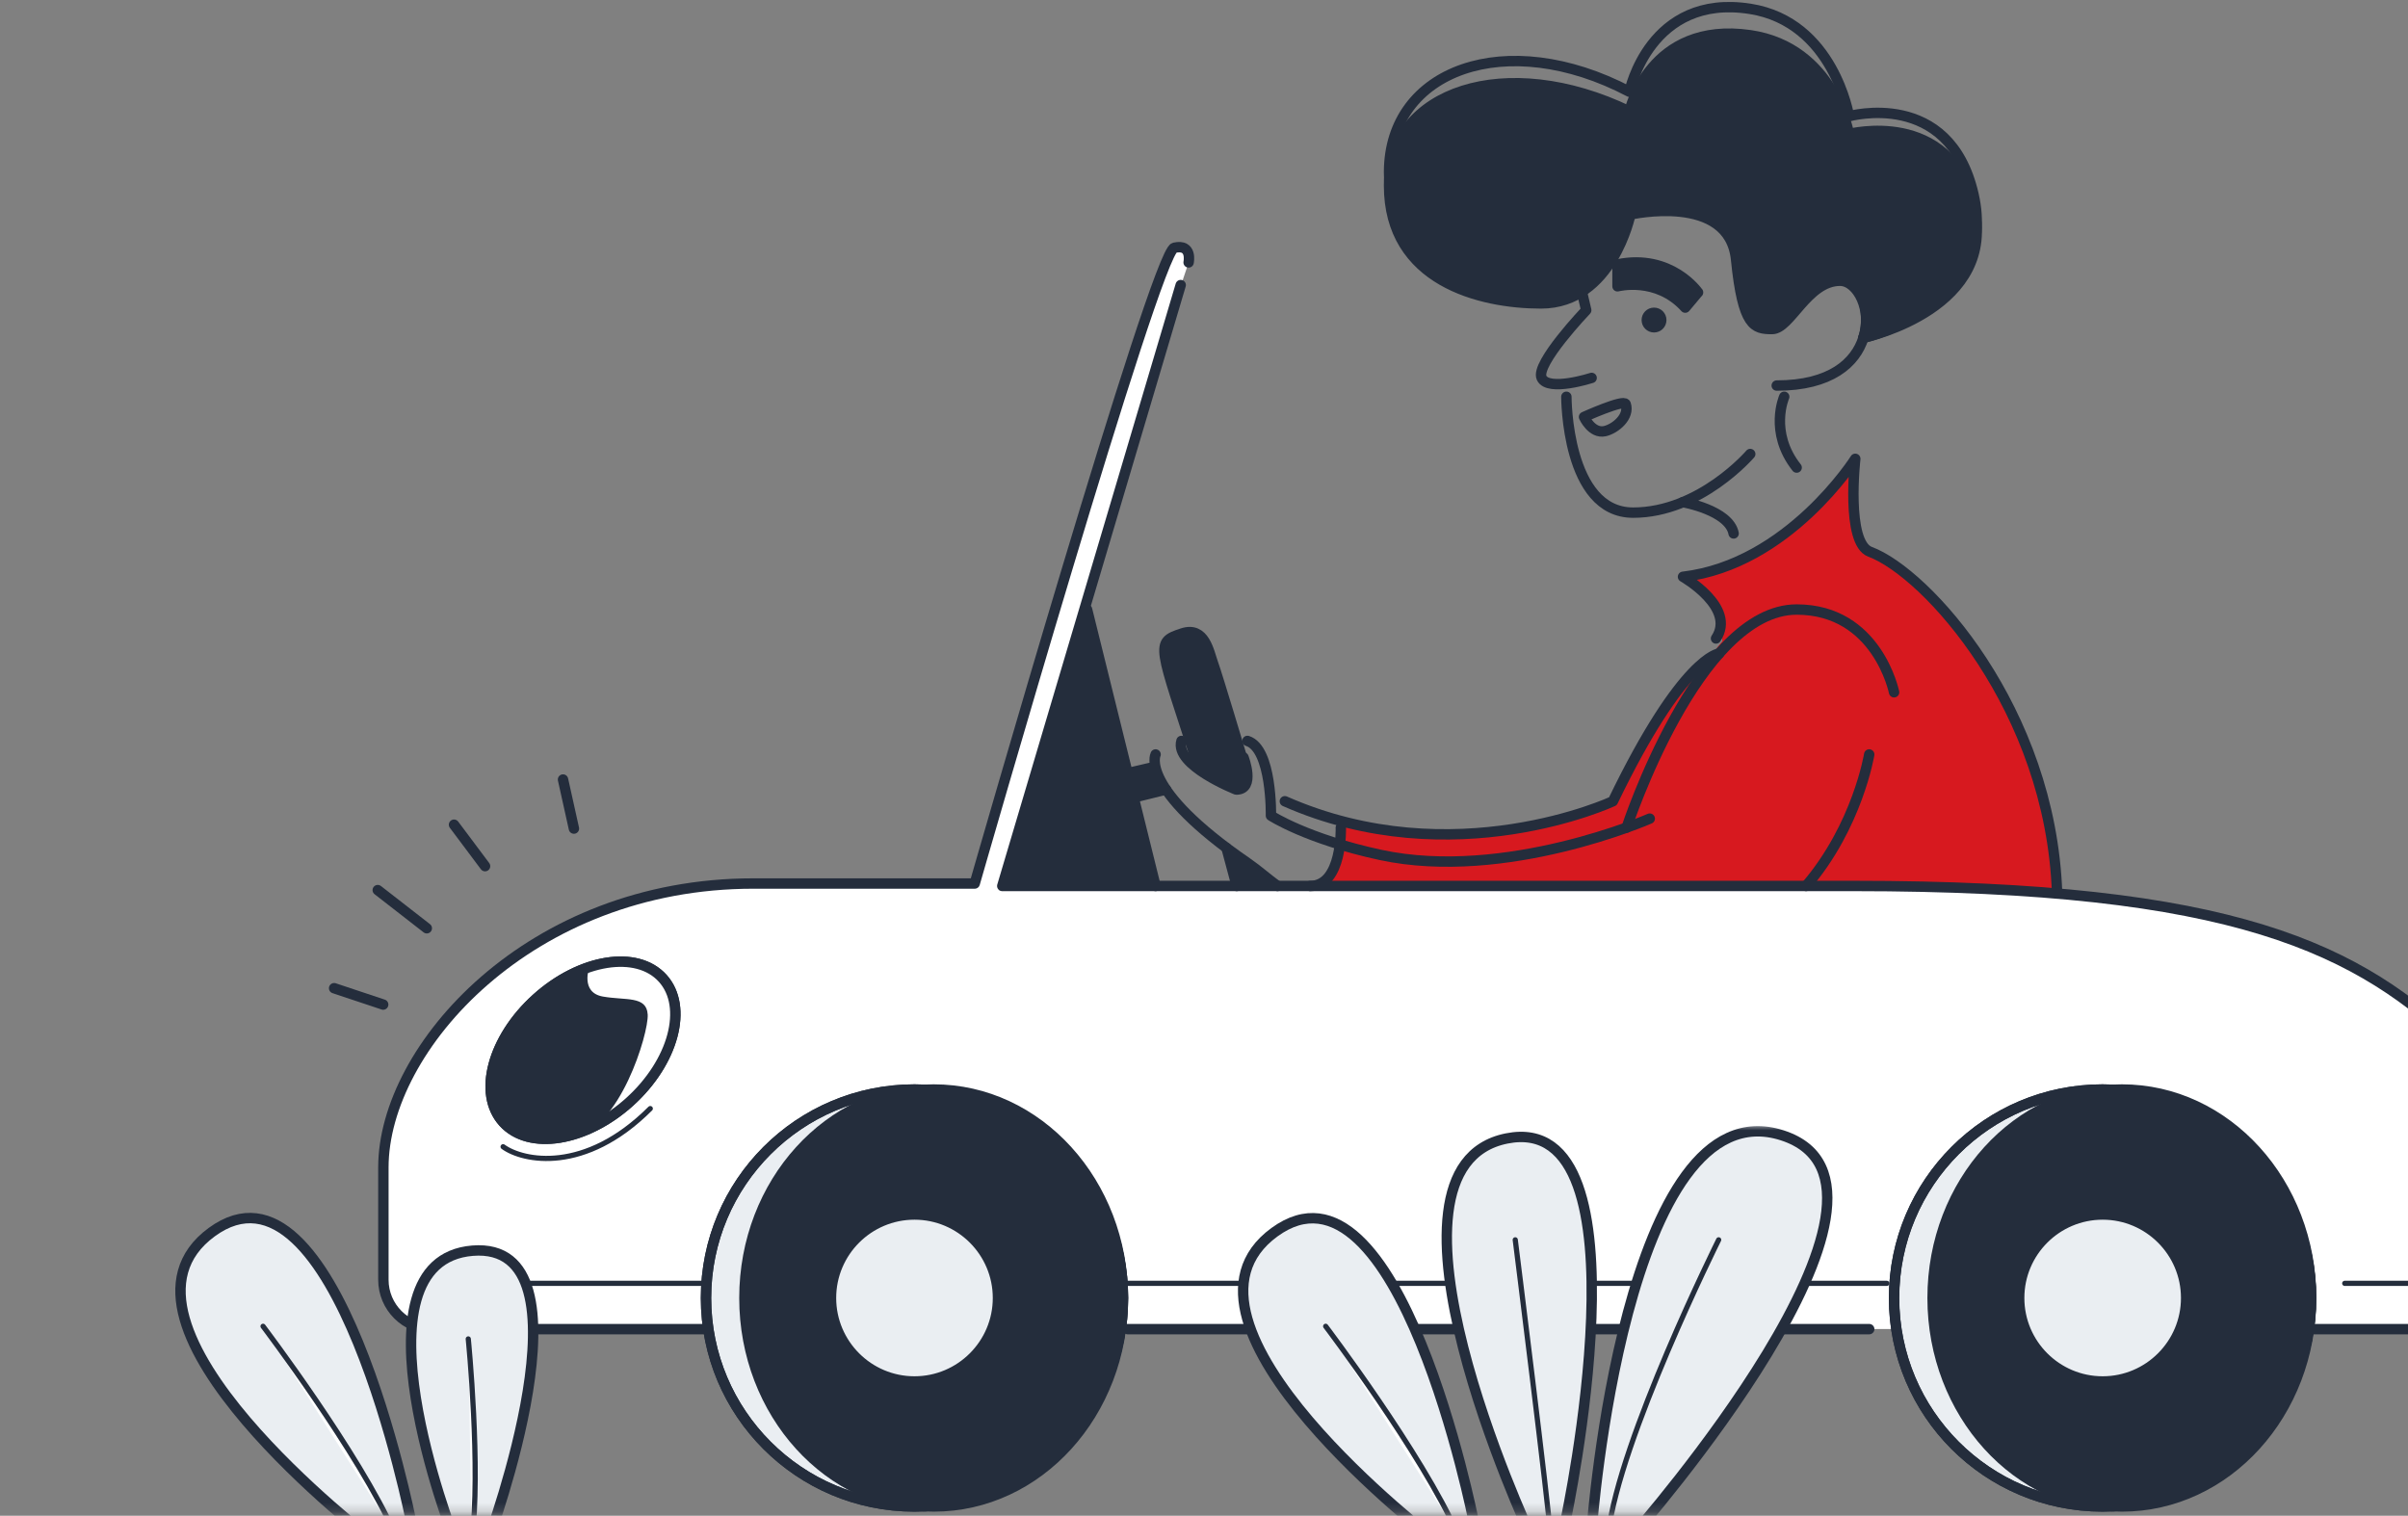 <svg width="278" height="175" viewBox="0 0 278 175" fill="none" xmlns="http://www.w3.org/2000/svg">
<rect x="0" y="0" width="278" height="175" fill="#808080" stroke="none"/>
<path d="M213.807 53.982L214.048 59.186L214.674 62.313L215.797 63.664L221.427 67.445L227.398 74.227L230.113 78.392L234.947 89.069L236.767 96.334L237.449 102.632L232.004 102.774L224.839 102.575L208.504 102.291L152.348 102.305L154.48 100.087L154.793 97.528L155.319 94.912L162.754 96.007L167.801 96.249L171.185 96.092L174.028 95.922L177.91 95.111L184.492 93.206L186.312 92.311L188.984 87.107L190.96 83.695L193.719 79.388L196.036 76.629L197.216 76.061L198.837 74.028L198.609 71.526L198.126 69.294L196.789 67.872L194.899 66.507L198.922 65.754L201.438 64.247L207.196 60.863L210.11 57.977L213.807 53.982Z" fill="#D7191F"/>
<path d="M44.257 134.461L44.712 130.665L45.636 127.509L47.839 122.846L52.289 116.775L56.412 112.795L61.843 108.885L67.899 105.771L75.903 103.198L82.244 102.274L92.651 101.976H112.54L118.312 82.129L131.818 38.029L134.974 29.499L135.898 28.518L136.922 28.788L137.234 30.281L136.097 33.678L115.724 102.274H215.156L232.017 102.758C232.017 102.758 247.983 104.378 248.224 104.421C248.466 104.464 263.735 108.16 263.735 108.16L273.132 112.439L281.065 118.126L288.444 125.774L293.036 135.442L295.95 146.346L295.367 150.483L294.045 152.289L290.477 153.44H266.479C264.758 165.027 254.807 173.926 242.737 173.926C230.667 173.926 220.715 165.027 218.995 153.44H129.131C127.411 165.027 117.459 173.926 105.389 173.926C93.319 173.926 83.367 165.027 81.647 153.44H48.977L46.318 152.146L44.243 149.858V134.447L44.257 134.461Z" fill="white"/>
<path d="M196.036 33.766C196.036 33.766 192.937 29.259 186.739 30.525V33.055C186.739 33.055 191.245 31.861 194.558 35.515L196.036 33.752V33.766Z" fill="#242D3C" stroke="#242D3C" stroke-width="1.2" stroke-linecap="round" stroke-linejoin="round"/>
<path d="M182.629 33.694L183.127 35.813C183.127 35.813 177.212 42.011 177.98 43.632C178.748 45.252 183.752 43.632 183.752 43.632" stroke="#242D3C" stroke-width="1.2" stroke-linecap="round" stroke-linejoin="round"/>
<path d="M180.836 45.808C180.836 45.808 180.807 59.186 188.541 59.186C196.275 59.186 202.062 52.419 202.062 52.419" stroke="#242D3C" stroke-width="1.2" stroke-linecap="round" stroke-linejoin="round"/>
<path d="M182.873 48.14C182.873 48.14 187.484 46.054 187.687 46.66C188.172 48.117 186.473 49.508 185.28 49.777C183.763 50.113 182.873 48.14 182.873 48.14Z" stroke="#242D3C" stroke-width="1.2" stroke-linecap="round" stroke-linejoin="round"/>
<path d="M190.955 35.514C191.751 35.514 192.391 36.154 192.391 36.95C192.391 37.746 191.751 38.386 190.955 38.386C190.159 38.386 189.519 37.746 189.519 36.95C189.519 36.154 190.159 35.514 190.955 35.514Z" fill="#242D3C"/>
<path d="M160.364 19.875C160.35 31.86 170.87 34.689 177.907 34.689C186.125 34.689 188.229 23.529 188.229 23.529C188.229 23.529 199.63 20.714 200.427 29.173C201.208 37.618 202.502 37.902 204.592 37.902C206.682 37.902 208.644 31.846 212.425 31.846C214.487 31.846 216.193 35.599 215.127 39.011C215.752 38.855 230.765 35.158 227.836 22.434C225.022 10.179 213.463 13.421 213.463 13.421C213.463 13.421 211.7 2.545 202.061 1.024C190.446 -0.81 188.115 10.592 188.115 10.592C173.898 3.128 160.378 8.033 160.364 19.875Z" stroke="#242D3C" stroke-width="1.2" stroke-linecap="round" stroke-linejoin="round"/>
<path d="M205.12 44.513C211.361 44.513 214.219 41.883 215.128 39.011H215.114" stroke="#242D3C" stroke-width="1.2" stroke-linecap="round" stroke-linejoin="round"/>
<path d="M205.986 45.808C205.986 45.808 204.18 49.888 207.422 53.983" stroke="#242D3C" stroke-width="1.2" stroke-linecap="round" stroke-linejoin="round"/>
<path d="M194.301 57.977C194.301 57.977 199.618 58.901 200.144 61.588" stroke="#242D3C" stroke-width="1.2" stroke-linecap="round" stroke-linejoin="round"/>
<path d="M198.11 73.715C200.499 70.133 194.3 66.593 194.3 66.593C206.498 65.157 214.189 52.973 214.189 52.973C214.189 52.973 213.08 62.655 215.895 63.707C222.392 66.109 236.751 81.861 237.49 103.115" stroke="#242D3C" stroke-width="1.2" stroke-linecap="round" stroke-linejoin="round"/>
<path d="M218.668 79.927C218.668 79.927 216.734 70.373 207.423 70.373C196.035 70.373 187.789 95.551 187.789 95.551" stroke="#242D3C" stroke-width="1.2" stroke-linecap="round" stroke-linejoin="round"/>
<path d="M190.46 94.514C190.46 94.514 173.84 101.807 159.396 98.708C150.866 96.874 146.729 94.173 146.729 94.173C146.729 94.173 146.871 86.439 144.014 85.543" stroke="#242D3C" stroke-width="1.2" stroke-linecap="round" stroke-linejoin="round"/>
<path d="M143.562 87.448C143.562 87.448 144.998 91.159 142.723 91.159C142.723 91.159 135.558 88.344 136.397 85.543" stroke="#242D3C" stroke-width="1.2" stroke-linecap="round" stroke-linejoin="round"/>
<path d="M133.411 87.106C133.411 87.106 131.435 90.987 144.002 99.616C145.239 100.469 146.32 101.45 147.486 102.289" stroke="#242D3C" stroke-width="1.2" stroke-linecap="round" stroke-linejoin="round"/>
<path d="M215.797 87.106C215.797 87.106 214.461 95.351 208.504 102.289" stroke="#242D3C" stroke-width="1.2" stroke-linecap="round" stroke-linejoin="round"/>
<path d="M284.448 121.269C272.378 109.412 257.892 102.289 214.005 102.289H115.71L136.31 32.912" stroke="#242D3C" stroke-width="1.2" stroke-linecap="round" stroke-linejoin="round"/>
<path d="M143.403 87.519C143.403 87.519 140.532 77.923 140.048 76.6C139.565 75.278 139.096 72.264 136.48 73.132C133.281 74.184 133.764 74.311 138.371 88.557" stroke="#242D3C" stroke-width="1.2" stroke-linecap="round" stroke-linejoin="round"/>
<path d="M137.224 30.297C137.224 30.297 137.693 28.122 135.575 28.605C133.457 29.088 112.53 102.006 112.53 102.006H102.208C102.208 102.006 112.771 102.006 86.968 102.006C61.165 102.006 44.261 120.985 44.261 134.776V147.755C44.261 150.897 46.806 153.456 49.962 153.456H81.509" stroke="#242D3C" stroke-width="1.2" stroke-linecap="round" stroke-linejoin="round"/>
<path d="M125.502 70.373L133.406 102.29" stroke="#242D3C" stroke-width="1.2" stroke-linecap="round" stroke-linejoin="round"/>
<path d="M141.596 97.897L142.776 102.29" stroke="#242D3C" stroke-width="1.2" stroke-linecap="round" stroke-linejoin="round"/>
<path d="M133.295 88.541L130.182 89.266L130.878 92.081L134.617 91.157" stroke="#242D3C" stroke-width="1.2" stroke-linecap="round" stroke-linejoin="round"/>
<path d="M288.443 125.789C288.443 125.789 304.125 153.455 290.164 153.455H263.735" stroke="#242D3C" stroke-width="1.2" stroke-linecap="round" stroke-linejoin="round"/>
<path d="M154.797 95.551C154.797 95.551 155.01 102.29 151.257 102.29" stroke="#242D3C" stroke-width="1.2" stroke-linecap="round" stroke-linejoin="round"/>
<path d="M58.103 129.562C55.13 126.269 56.841 119.88 61.923 115.293C67.006 110.705 73.536 109.656 76.508 112.949C79.481 116.242 77.77 122.631 72.688 127.218C67.605 131.806 61.075 132.855 58.103 129.562Z" stroke="#242D3C" stroke-width="1.2" stroke-linecap="round" stroke-linejoin="round"/>
<path d="M58.103 129.562C55.13 126.269 56.841 119.88 61.923 115.293C67.006 110.705 73.536 109.656 76.508 112.949C79.481 116.242 77.77 122.631 72.688 127.218C67.605 131.806 61.075 132.855 58.103 129.562Z" fill="white" stroke="#242D3C" stroke-width="1.2" stroke-linecap="round" stroke-linejoin="round"/>
<path d="M105.576 173.927C92.283 173.927 81.507 163.151 81.507 149.858C81.507 136.565 92.283 125.789 105.576 125.789C118.869 125.789 129.645 136.565 129.645 149.858C129.645 163.151 118.869 173.927 105.576 173.927Z" fill="#EAEEF2" stroke="#242D3C" stroke-width="1.2" stroke-linecap="round" stroke-linejoin="round"/>
<path d="M129.645 149.858C129.645 163.15 119.863 173.927 107.793 173.927C95.723 173.927 85.942 163.136 85.942 149.858C85.942 136.579 95.738 125.789 107.793 125.789C119.849 125.789 129.645 136.579 129.645 149.858ZM115.215 149.858C115.215 144.541 110.893 140.219 105.576 140.219C100.259 140.219 95.937 144.541 95.937 149.858C95.937 155.175 100.259 159.497 105.576 159.497C110.893 159.497 115.215 155.175 115.215 149.858Z" fill="#242D3C" stroke="#242D3C" stroke-width="1.2" stroke-linecap="round" stroke-linejoin="round"/>
<path d="M105.576 173.927C92.283 173.927 81.507 163.151 81.507 149.858C81.507 136.565 92.283 125.789 105.576 125.789C118.869 125.789 129.645 136.565 129.645 149.858C129.645 163.151 118.869 173.927 105.576 173.927Z" stroke="#242D3C" stroke-width="1.2" stroke-linecap="round" stroke-linejoin="round"/>
<path d="M242.735 173.927C229.442 173.927 218.666 163.151 218.666 149.858C218.666 136.565 229.442 125.789 242.735 125.789C256.028 125.789 266.804 136.565 266.804 149.858C266.804 163.151 256.028 173.927 242.735 173.927Z" fill="#EAEEF2" stroke="#242D3C" stroke-width="1.2" stroke-linecap="round" stroke-linejoin="round"/>
<path d="M266.818 149.858C266.818 163.15 257.037 173.927 244.966 173.927C232.896 173.927 223.115 163.136 223.115 149.858C223.115 136.579 232.911 125.789 244.966 125.789C257.022 125.789 266.818 136.579 266.818 149.858ZM252.388 149.858C252.388 144.541 248.066 140.219 242.749 140.219C237.432 140.219 233.11 144.541 233.11 149.858C233.11 155.175 237.432 159.497 242.749 159.497C248.066 159.497 252.388 155.175 252.388 149.858Z" fill="#242D3C" stroke="#242D3C" stroke-width="1.2" stroke-linecap="round" stroke-linejoin="round"/>
<path d="M242.735 173.927C229.442 173.927 218.666 163.151 218.666 149.858C218.666 136.565 229.442 125.789 242.735 125.789C256.028 125.789 266.804 136.565 266.804 149.858C266.804 163.151 256.028 173.927 242.735 173.927Z" stroke="#242D3C" stroke-width="1.2" stroke-linecap="round" stroke-linejoin="round"/>
<path d="M130.184 153.454H215.797" stroke="#242D3C" stroke-width="1.2" stroke-linecap="round" stroke-linejoin="round"/>
<path d="M68.037 111.659C68.037 111.659 66.957 114.587 69.601 115.056C72.246 115.526 74.648 114.943 74.776 117.132C74.904 119.321 71.498 130.475 66.263 131.137C59.411 132.004 58.455 130.581 57.361 128.505C54.541 122.274 60.477 116.782 61.416 115.858C62.332 114.025 68.052 111.673 68.052 111.673L68.037 111.659Z" fill="#242D3C"/>
<path d="M290.471 148.168H270.696" stroke="#242D3C" stroke-width="0.6" stroke-linecap="round" stroke-linejoin="round"/>
<path d="M81.507 148.168H50.642" stroke="#242D3C" stroke-width="0.6" stroke-linecap="round" stroke-linejoin="round"/>
<path d="M217.83 148.168H129.644" stroke="#242D3C" stroke-width="0.6" stroke-linecap="round" stroke-linejoin="round"/>
<path d="M160.364 21.412C160.35 32.429 170.87 35.031 177.907 35.031C186.125 35.031 188.229 24.767 188.229 24.767C188.229 24.767 199.63 22.179 200.427 29.956C201.208 37.718 202.502 37.988 204.592 37.988C206.682 37.988 208.644 32.415 212.425 32.415C214.487 32.415 216.193 35.87 215.127 38.998C215.752 38.855 230.765 35.458 227.836 23.757C225.022 12.483 213.463 15.469 213.463 15.469C213.463 15.469 211.7 5.475 202.061 4.067C190.446 2.375 188.115 12.867 188.115 12.867C173.898 6.001 160.378 10.507 160.364 21.397V21.412Z" fill="#242D3C" stroke="#242D3C" stroke-width="1.2" stroke-linecap="round" stroke-linejoin="round"/>
<path d="M198.477 75.449C198.477 75.449 194.297 75.733 186.208 92.509C186.208 92.509 167.811 101.11 148.334 92.509" stroke="#242D3C" stroke-width="1.2" stroke-linecap="round" stroke-linejoin="round"/>
<path d="M142.411 102.137L141.781 97.732L147.445 102.137H142.411Z" fill="#242D3C"/>
<path d="M58.083 132.396C60.39 134.074 67.522 135.542 75.073 127.991" stroke="#242D3C" stroke-width="0.6" stroke-linecap="round"/>
<path d="M65 90L66.258 95.663" stroke="#242D3C" stroke-width="1.2" stroke-linecap="round"/>
<path d="M52.416 95.215L55.999 100" stroke="#242D3C" stroke-width="1.2" stroke-linecap="round"/>
<path d="M43.61 102.766L49.273 107.171" stroke="#242D3C" stroke-width="1.2" stroke-linecap="round"/>
<path d="M38.574 114.093L44.237 115.981" stroke="#242D3C" stroke-width="1.2" stroke-linecap="round"/>
<path d="M132.96 102.038L125.167 70.045L115.34 102.767L132.96 102.038Z" fill="#242D3C"/>
<path d="M133.589 88.293L129.185 89.552L130.443 92.069L133.589 91.44L134.219 90.811L133.589 88.293Z" fill="#242D3C"/>
<path d="M134.224 75.709L138.629 88.924L141.776 90.812L143.663 91.441L144.293 89.553L139.888 75.709L138.629 73.821L137.371 72.563L134.854 73.821L134.224 75.709Z" fill="#242D3C"/>
<mask id="mask0_211_13" style="mask-type:alpha" maskUnits="userSpaceOnUse" x="0" y="129" width="232" height="46">
<rect y="129.806" width="231.58" height="44.948" fill="#D9D9D9"/>
</mask>
<g mask="url(#mask0_211_13)">
<path d="M165.866 177.957C165.866 177.957 132.769 152.744 147.132 142.265C161.496 131.786 170.147 175.695 170.147 175.695" fill="#EAEEF2"/>
<path d="M165.866 177.957C165.866 177.957 132.769 152.744 147.132 142.265C161.496 131.786 170.147 175.695 170.147 175.695" stroke="#242D3C" stroke-width="1.2" stroke-linecap="round" stroke-linejoin="round"/>
<path d="M176.623 177.088C176.623 177.088 156.956 134.853 173.939 131.441C190.897 128.042 180.764 175.452 180.764 175.452" fill="#EAEEF2"/>
<path d="M176.623 177.088C176.623 177.088 156.956 134.853 173.939 131.441C190.897 128.042 180.764 175.452 180.764 175.452" stroke="#242D3C" stroke-width="1.2" stroke-linecap="round" stroke-linejoin="round"/>
<path d="M183.77 176.422C183.77 176.422 187.578 125.216 205.762 131.082C223.909 136.935 188.651 177.087 188.651 177.087" fill="#EAEEF2"/>
<path d="M183.77 176.422C183.77 176.422 187.578 125.216 205.762 131.082C223.909 136.935 188.651 177.087 188.651 177.087" stroke="#242D3C" stroke-width="1.2" stroke-linecap="round" stroke-linejoin="round"/>
<path d="M153.048 153.127C153.048 153.127 164.153 167.785 168.268 177.088L153.048 153.127Z" fill="white"/>
<path d="M153.048 153.127C153.048 153.127 164.153 167.785 168.268 177.088" stroke="#242D3C" stroke-width="0.6" stroke-linecap="round" stroke-linejoin="round"/>
<path d="M52.387 177.521C52.387 177.521 39.966 145.586 54.559 144.397C69.153 143.209 56.374 177.776 56.374 177.776" fill="#EAEEF2"/>
<path d="M52.387 177.521C52.387 177.521 39.966 145.586 54.559 144.397C69.153 143.209 56.374 177.776 56.374 177.776" stroke="#242D3C" stroke-width="1.2" stroke-linecap="round" stroke-linejoin="round"/>
<path d="M54.061 154.585C54.061 154.585 55.556 169.652 54.457 177.958L54.061 154.585Z" fill="white"/>
<path d="M54.061 154.585C54.061 154.585 55.556 169.652 54.457 177.958" stroke="#242D3C" stroke-width="0.6" stroke-linecap="round" stroke-linejoin="round"/>
<path d="M43.172 177.955C43.172 177.955 10.087 152.742 24.451 142.251C38.814 131.759 47.466 175.681 47.466 175.681" fill="#EAEEF2"/>
<path d="M43.172 177.955C43.172 177.955 10.087 152.742 24.451 142.251C38.814 131.759 47.466 175.681 47.466 175.681" stroke="#242D3C" stroke-width="1.2" stroke-linecap="round" stroke-linejoin="round"/>
<path d="M30.37 153.127C30.37 153.127 41.475 167.785 45.59 177.088L30.37 153.127Z" fill="white"/>
<path d="M30.37 153.127C30.37 153.127 41.475 167.785 45.59 177.088" stroke="#242D3C" stroke-width="0.6" stroke-linecap="round" stroke-linejoin="round"/>
<path d="M174.934 143.145C174.934 143.145 178.87 174.48 178.973 177.087L174.934 143.145Z" fill="white"/>
<path d="M174.934 143.145C174.934 143.145 178.87 174.48 178.973 177.087" stroke="#242D3C" stroke-width="0.6" stroke-linecap="round" stroke-linejoin="round"/>
<path d="M198.417 143.145C198.417 143.145 186.941 166.199 185.663 177.087" stroke="#242D3C" stroke-width="0.6" stroke-linecap="round" stroke-linejoin="round"/>
</g>
</svg>
